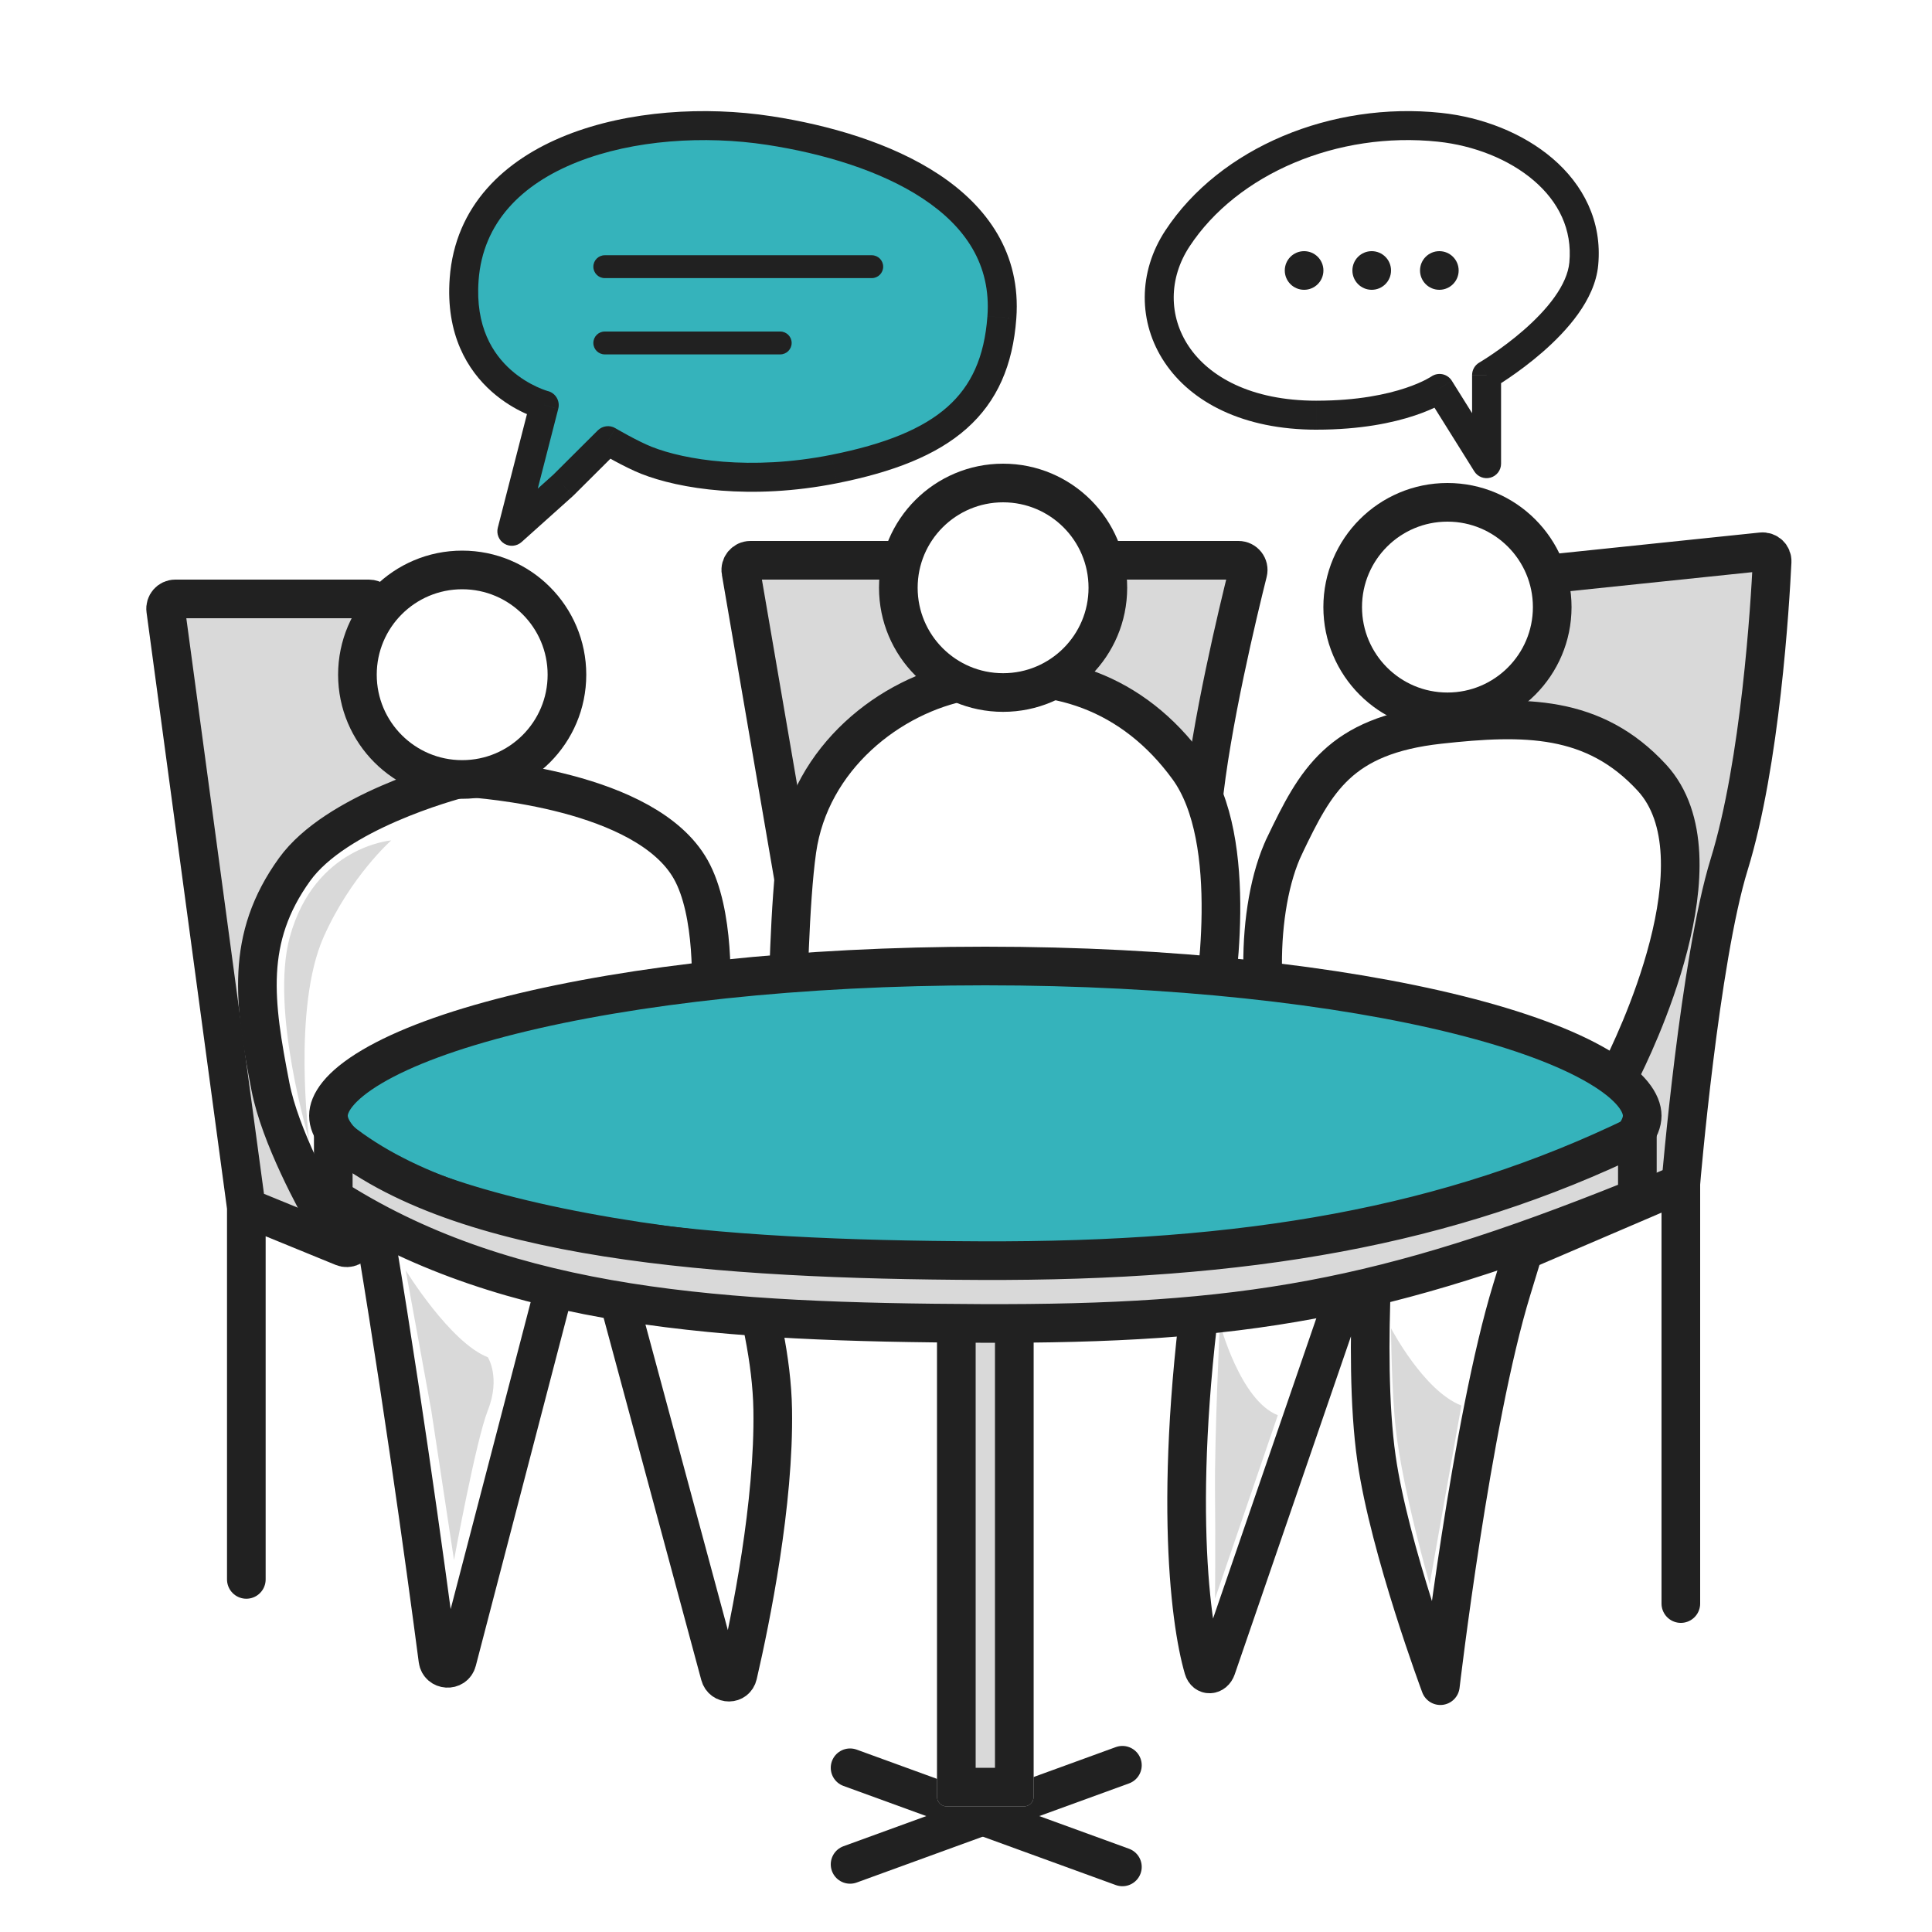 <?xml version='1.0' encoding='utf-8'?>
<svg xmlns="http://www.w3.org/2000/svg" fill="none" viewBox="0 0 200 200"> <rect width="200" height="200" fill="#fff"/> <path d="m76.701 59.169 8.162 47.532c0.08 0.466 0.475 0.812 0.948 0.83l37.587 1.427c0.59 0.023 1.073-0.467 1.042-1.058-0.194-3.72-0.741-16.066 0.061-24.4 0.806-8.375 3.712-20.39 4.682-24.254 0.16-0.635-0.322-1.246-0.977-1.246h-50.519c-0.62 0-1.091 0.558-0.986 1.169z" fill="#D9D9D9" stroke="#212121" stroke-width="4"/> <path d="m82.5 88c-0.76 5.354-0.948 15.322-0.989 18.5-0.007 0.555 0.441 1 0.996 1h41.686c0.471 0 0.875-0.322 0.963-0.785 0.702-3.721 3.307-19.711-2.156-27.215-5.677-7.798-13.919-10.679-23-9-7.837 1.449-16.141 7.931-17.5 17.5z" fill="#fff" stroke="#212121" stroke-width="4"/> <circle cx="103.84" cy="60.845" r="10.845" fill="#fff" stroke="#212121" stroke-width="4"/> <path d="m153.46 64.851c-0.589 4.812-6.815 57.536 2.63 64.863 0.255 0.198 0.59 0.21 0.887 0.083l17.027-7.297s1.957-23.149 5-33c3.246-10.51 4.235-26.927 4.45-31.363 0.03-0.607-0.49-1.081-1.094-1.018l-22.553 2.349c-0.198 0.021-0.384 0.099-0.537 0.226l-5.464 4.553c-0.194 0.162-0.315 0.352-0.346 0.603z" fill="#D9D9D9"/> <path d="m174 122.5s1.957-23.149 5-33c3.246-10.51 4.235-26.927 4.45-31.363 0.03-0.607-0.49-1.081-1.094-1.018l-22.553 2.349c-0.198 0.021-0.384 0.099-0.537 0.226l-5.464 4.553c-0.194 0.162-0.315 0.352-0.346 0.603-0.589 4.812-6.815 57.536 2.63 64.863 0.255 0.198 0.59 0.21 0.887 0.083l17.027-7.297zm0 0v43.5" stroke="#212121" stroke-linecap="round" stroke-width="4"/> <path d="m133 87.5c-3.147 6.55-2.968 18.446 0 24 5.767 10.792 30.971 1.378 34.166 0.132 0.218-0.085 0.389-0.235 0.495-0.443 1.385-2.706 11.015-22.354 3.339-30.689-5.999-6.514-13.197-6.471-22-5.5-10.352 1.142-12.809 5.859-16 12.5z" fill="#fff" stroke="#212121" stroke-width="4"/> <circle cx="149.84" cy="62.845" r="10.845" fill="#fff" stroke="#212121" stroke-width="4"/> <path d="m124.58 172.73c-1.464-4.982-3.318-19.551 0.62-44.597 0.06-0.382 0.337-0.703 0.709-0.811l33.825-9.812c0.76-0.22 1.463 0.486 1.236 1.244-0.837 2.787-2.572 8.545-4.474 14.745-4.188 13.657-7.39 41-7.39 41s-5.254-14.063-6.61-23.5c-0.791-5.501-0.732-12.737-0.508-18.257 0.047-1.181-1.794-1.548-2.179-0.431l-13.884 40.372c-0.263 0.765-1.117 0.823-1.345 0.047z" fill="#fff" stroke="#212121" stroke-linejoin="round" stroke-width="4"/> <path d="m132.28 146.5c-3.9-1.51-6-9.5-6-9.5s-0.563 11.824-0.501 17.5c0.054 4.897 1e-3 11 1e-3 11l6.5-19z" fill="#D9D9D9"/> <path d="m151.28 145.5c-3.9-1.51-7.281-8-7.281-8s0.037 6.421 0.5 10.5c0.722 6.355 3.5 16 3.5 16l3.281-18.5z" fill="#D9D9D9"/> <path d="m45.334 171.83c-1.254-9.558-4.155-30.823-7.628-50.654-0.107-0.613 0.364-1.173 0.986-1.173h33.988c0.393 0 0.747 0.225 0.902 0.586 1.203 2.8 6.234 15.103 6.409 25.328 0.165 9.671-2.252 21.594-3.607 27.467-0.23 0.996-1.589 1.006-1.855 0.018l-13.047-48.389c-0.267-0.99-1.674-0.984-1.933 9e-3l-12.233 46.932c-0.278 1.066-1.838 0.969-1.982-0.124z" stroke="#212121" stroke-width="4"/> <path d="m38.192 62h-20.048c-0.605 0-1.072 0.534-0.991 1.134l8.347 61.866 10.011 4.095c0.535 0.219 1.144-0.06 1.327-0.609l11.059-33.178c0.067-0.2 0.068-0.416 0.005-0.617l-5.902-18.69-2.831-13.21c-0.099-0.461-0.506-0.79-0.978-0.79z" fill="#D9D9D9"/> <path d="m25.5 125-8.347-61.866c-0.081-0.6 0.386-1.134 0.991-1.134h20.048c0.471 0 0.879 0.329 0.978 0.79l2.831 13.21 5.902 18.69c0.064 0.201 0.062 0.417-0.005 0.617l-11.059 33.178c-0.183 0.549-0.792 0.828-1.327 0.609l-10.011-4.095zm0 0v38.5" stroke="#212121" stroke-linecap="round" stroke-width="4"/> <path d="m47.86 80.536c-1.407 0.365-13.085 3.545-17.36 9.464-5.176 7.167-4.187 13.822-2.5 22.5 0.99 5.093 4.664 11.815 6.006 14.155 0.271 0.472 0.872 0.627 1.343 0.355l37.703-21.751c0.281-0.162 0.466-0.446 0.487-0.77 0.137-2.085 0.47-10.043-2.038-14.489-4.624-8.194-21.688-9.394-23.367-9.493-0.096-0.006-0.179 4e-3 -0.273 0.028z" fill="#fff" stroke="#212121" stroke-width="4"/> <circle cx="47.845" cy="69.845" r="10.845" fill="#fff" stroke="#212121" stroke-width="4"/> <path d="m50.5 140.5c-3.9-1.51-8.5-9-8.5-9l2.645 14.5 2.355 15.5s2.252-12.337 3.5-15.5c1.345-3.408 0-5.5 0-5.5z" fill="#D9D9D9"/> <path d="m33.5 97c2.805-6.308 7-10 7-10s-7.929 0.618-10.5 10c-2.066 7.537 2 21 2 21s-1.762-13.665 1.5-21z" fill="#D9D9D9"/> <path d="m88 193 28.191-10.261" stroke="#212121" stroke-linecap="round" stroke-width="4"/> <path d="m88 183 28.191 10.261" stroke="#212121" stroke-linecap="round" stroke-width="4"/> <path d="m97 125c0-0.552 0.448-1 1-1h8c0.552 0 1 0.448 1 1v61c0 0.552-0.448 1-1 1h-8c-0.552 0-1-0.448-1-1v-61z" fill="#D9D9D9"/> <path d="m101 128v55h2v-55h-2zm-3-4c-0.552 0-1 0.448-1 1v61c0 0.552 0.448 1 1 1h8c0.552 0 1-0.448 1-1v-61c0-0.552-0.448-1-1-1h-8z" clip-rule="evenodd" fill="#212121" fill-rule="evenodd"/> <path d="m170 115.5c0 1.273-1.08 3.058-4.519 5.09-3.304 1.953-8.22 3.782-14.469 5.344-12.467 3.117-29.796 5.066-49.012 5.066s-36.545-1.949-49.012-5.066c-6.249-1.562-11.164-3.391-14.469-5.344-3.439-2.032-4.519-3.817-4.519-5.09s1.08-3.058 4.519-5.09c3.305-1.953 8.22-3.782 14.469-5.344 12.467-3.117 29.797-5.066 49.012-5.066 19.216 0 36.545 1.949 49.012 5.066 6.249 1.562 11.165 3.391 14.469 5.344 3.439 2.032 4.519 3.817 4.519 5.09z" fill="#35B3BB" stroke="#212121" stroke-width="4"/> <path d="m101.5 137c-26.614-0.108-48.62-1.476-66.536-12.707-0.289-0.181-0.464-0.5-0.464-0.841v-5.952c13 11 40.118 12.888 67 13 27.457 0.115 48.5-3.5 68-13v5.825c0 0.408-0.254 0.778-0.633 0.93-25.605 10.287-40.17 12.855-67.367 12.745z" fill="#D9D9D9" stroke="#212121" stroke-linejoin="bevel" stroke-width="4"/> <path d="m52.986 55 3.353-13.066s-9.08-2.369-8.29-13.028c0.999-13.488 18.214-17.451 31.583-15.397 11.642 1.789 24.975 7.239 24.082 19.344-0.666 9.042-5.921 13.423-17.37 15.699-8.644 1.719-15.763 0.543-19.403-0.898-1.63-0.645-3.999-2.04-3.999-2.04l-4.628 4.609-5.327 4.775z" fill="#35B3BB"/> <path d="m56.339 41.934 1.453 0.373c0.205-0.8-0.275-1.616-1.074-1.824l-0.379 1.452zm-3.353 13.066-1.453-0.373c-0.164 0.64 0.11 1.312 0.674 1.655s1.288 0.276 1.78-0.165l-1.001-1.117zm5.327-4.775 1.001 1.117 0.029-0.026 0.028-0.028-1.058-1.063zm4.628-4.609 0.761-1.292c-0.588-0.346-1.336-0.252-1.82 0.23l1.058 1.063zm3.999 2.04 0.552-1.395-0.552 1.395zm19.403 0.898 0.292 1.471-0.292-1.471zm17.37-15.699 1.496 0.11-1.496-0.11zm-24.082-19.344 0.228-1.483-0.228 1.483zm-31.583 15.397-1.496-0.111 1.496 0.111zm6.838 12.655-3.353 13.066 2.906 0.746 3.353-13.066-2.906-0.746zm-0.899 14.556 5.327-4.775-2.002-2.234-5.327 4.775 2.002 2.234zm5.384-4.829 4.628-4.609-2.117-2.126-4.628 4.609 2.117 2.126zm3.57-5.672c-0.761 1.292-0.761 1.292-0.761 1.293 1e-4 0 2e-4 1e-4 2e-4 1e-4l6e-4 3e-4c5e-4 3e-4 0.001 7e-4 0.002 0.001 0.002 9e-4 0.004 0.002 0.006 0.004 0.005 0.003 0.013 0.007 0.022 0.013 0.019 0.011 0.047 0.027 0.083 0.048 0.071 0.041 0.173 0.1 0.301 0.173 0.255 0.145 0.612 0.345 1.022 0.567 0.805 0.434 1.869 0.98 2.771 1.337l1.104-2.789c-0.729-0.288-1.664-0.763-2.45-1.187-0.386-0.208-0.723-0.397-0.963-0.534-0.12-0.068-0.215-0.123-0.28-0.161-0.032-0.019-0.057-0.033-0.073-0.043-0.008-0.005-0.014-0.008-0.018-0.011-0.002-0.001-0.003-0.002-4e-3 -0.002-4e-4 -2e-4 -7e-4 -4e-4 -8e-4 -4e-4l-1e-4 -1e-4v1e-4c1e-4 0 1e-4 0-0.761 1.292zm3.447 3.435c3.932 1.556 11.345 2.744 20.247 0.974l-0.585-2.942c-8.387 1.668-15.21 0.504-18.558-0.821l-1.104 2.789zm20.247 0.974c5.826-1.158 10.31-2.892 13.432-5.662 3.182-2.824 4.787-6.578 5.142-11.398l-2.992-0.221c-0.311 4.222-1.667 7.179-4.141 9.375-2.535 2.25-6.403 3.845-12.026 4.963l0.585 2.942zm18.574-17.06c0.498-6.749-3.026-11.6-8.008-14.902-4.932-3.268-11.416-5.125-17.342-6.036l-0.456 2.965c5.717 0.878 11.719 2.641 16.141 5.571 4.372 2.897 7.068 6.824 6.673 12.18l2.992 0.221zm-25.35-20.937c-6.885-1.058-14.81-0.581-21.211 1.958-6.43 2.551-11.54 7.303-12.096 14.81l2.992 0.222c0.443-5.981 4.441-9.954 10.21-12.243 5.799-2.3 13.165-2.778 19.649-1.782l0.456-2.965zm-33.306 16.768c-0.433 5.841 1.863 9.54 4.35 11.744 1.22 1.081 2.462 1.785 3.399 2.219 0.47 0.218 0.869 0.37 1.157 0.47 0.144 0.05 0.261 0.087 0.346 0.113 0.043 0.013 0.077 0.023 0.103 0.03 0.013 0.004 0.024 0.007 0.033 9e-3 0.004 0.001 0.008 0.002 0.011 0.003 0.002 4e-4 0.003 8e-4 0.004 0.001 7e-4 2e-4 0.002 5e-4 0.002 5e-4 9e-4 3e-4 0.002 5e-4 0.38-1.451 0.379-1.452 0.379-1.451 0.38-1.451 2e-4 1e-4 9e-4 3e-4 0.001 4e-4 8e-4 2e-4 0.002 3e-4 2e-3 5e-4 1e-3 3e-4 0.002 4e-4 0.002 4e-4 -1e-4 0-0.002-6e-4 -0.006-0.002-0.008-0.002-0.025-7e-3 -0.048-0.014-0.048-0.014-0.125-0.039-0.227-0.074-0.205-0.071-0.51-0.187-0.879-0.358-0.741-0.343-1.719-0.898-2.67-1.742-1.856-1.645-3.705-4.459-3.348-9.278l-2.992-0.222z" fill="#212121"/> <path d="m61.423 27.607c0-0.654 0.53-1.184 1.184-1.184h27.635c0.654 0 1.184 0.53 1.184 1.184s-0.53 1.184-1.184 1.184h-27.635c-0.654 0-1.184-0.53-1.184-1.184z" clip-rule="evenodd" fill="#212121" fill-rule="evenodd"/> <path d="m61.423 35.503c0-0.654 0.53-1.184 1.184-1.184h18.16c0.654 0 1.184 0.53 1.184 1.184s-0.53 1.184-1.184 1.184h-18.16c-0.654 0-1.184-0.53-1.184-1.184z" clip-rule="evenodd" fill="#212121" fill-rule="evenodd"/> <path d="m153.89 38.829h-1.5c0-0.533 0.283-1.026 0.743-1.295l0.757 1.295zm0 9.171h1.5c0 0.669-0.443 1.257-1.086 1.442-0.644 0.184-1.331-0.079-1.686-0.647l1.272-0.795zm-4.869-7.789-0.869-1.222c0.337-0.24 0.757-0.33 1.163-0.249 0.405 0.081 0.759 0.325 0.978 0.676l-1.272 0.795zm-27.136-15.52-1.253-0.824 1.253 0.824zm27.136-11.516 0.158-1.492-0.158 1.492zm14.931 14.139-1.494-0.14 1.494 0.14zm-8.562 11.516v9.171h-3v-9.171h3zm-2.772 9.966-4.869-7.789 2.544-1.59 4.869 7.789-2.544 1.59zm-3.597-8.584c0.87 1.222 0.869 1.223 0.868 1.223 0 1e-4 -1e-3 6e-4 -1e-3 1e-3 -1e-3 7e-4 -2e-3 0.001-3e-3 0.002-2e-3 0.002-5e-3 0.003-8e-3 0.005-5e-3 0.004-0.011 0.008-0.019 0.013-0.014 0.01-0.033 0.023-0.055 0.037-0.045 0.03-0.106 0.069-0.183 0.116-0.154 0.094-0.373 0.22-0.657 0.367-0.57 0.294-1.404 0.671-2.52 1.042-2.232 0.744-5.576 1.462-10.157 1.462v-3c4.262 0 7.285-0.667 9.209-1.308 0.964-0.321 1.655-0.636 2.092-0.862 0.218-0.113 0.373-0.203 0.467-0.26 0.046-0.029 0.078-0.049 0.094-0.06 8e-3 -0.005 0.012-0.008 0.013-0.009 0-2e-4 0 3e-4 -2e-3 0.001-1e-3 6e-4 -2e-3 0.001-3e-3 0.002-1e-3 4e-4 -1e-3 9e-4 -2e-3 0.001 0 3e-4 -1e-3 7e-4 -1e-3 8e-4 -1e-3 5e-4 -1e-3 9e-4 0.868 1.223zm-12.735 4.269c-7.567 0-12.95-2.821-15.72-6.959-2.772-4.14-2.751-9.366 0.066-13.654l2.507 1.647c-2.178 3.316-2.158 7.234-0.08 10.338 2.079 3.106 6.394 5.628 13.227 5.628v3zm-15.654-20.613c5.666-8.627 17.251-13.379 28.547-12.184l-0.316 2.983c-10.383-1.098-20.779 3.321-25.724 10.848l-2.507-1.647zm28.547-12.184c4.228 0.447 8.45 2.071 11.55 4.726 3.128 2.679 5.148 6.455 4.716 11.045l-2.987-0.281c0.324-3.439-1.144-6.313-3.681-8.485-2.565-2.197-6.186-3.627-9.914-4.021l0.316-2.983zm16.266 15.771c-0.174 1.853-1.027 3.57-2.081 5.047-1.061 1.487-2.393 2.826-3.667 3.938-1.28 1.116-2.535 2.033-3.469 2.669-0.467 0.319-0.857 0.57-1.132 0.742-0.138 0.086-0.248 0.153-0.324 0.199-0.038 0.023-0.068 0.041-0.089 0.053-0.011 0.006-0.019 0.011-0.025 0.015-3e-3 0.002-6e-3 0.003-8e-3 0.004 0 5e-4 -1e-3 1e-3 -2e-3 0.001 0 2e-4 -1e-3 4e-4 -1e-3 5e-4 0 2e-4 0 4e-4 -0.757-1.295-0.757-1.295-0.757-1.295-0.757-1.295v1e-4 -1e-4c0-2e-4 1e-3 -8e-4 3e-3 -0.002 3e-3 -0.002 8e-3 -0.005 0.016-0.009 0.014-0.009 0.038-0.023 0.069-0.042 0.064-0.038 0.159-0.096 0.282-0.173 0.247-0.154 0.603-0.384 1.035-0.678 0.866-0.591 2.021-1.434 3.187-2.451 1.17-1.021 2.318-2.188 3.197-3.42 0.885-1.241 1.43-2.455 1.536-3.586l2.987 0.281z" fill="#212121"/> <circle transform="matrix(-1 0 0 1 151 26)" cx="2" cy="2" r="2" fill="#212121"/> <circle transform="matrix(-1 0 0 1 144 26)" cx="2" cy="2" r="2" fill="#212121"/> <circle transform="matrix(-1 0 0 1 137 26)" cx="2" cy="2" r="2" fill="#212121"/> </svg>